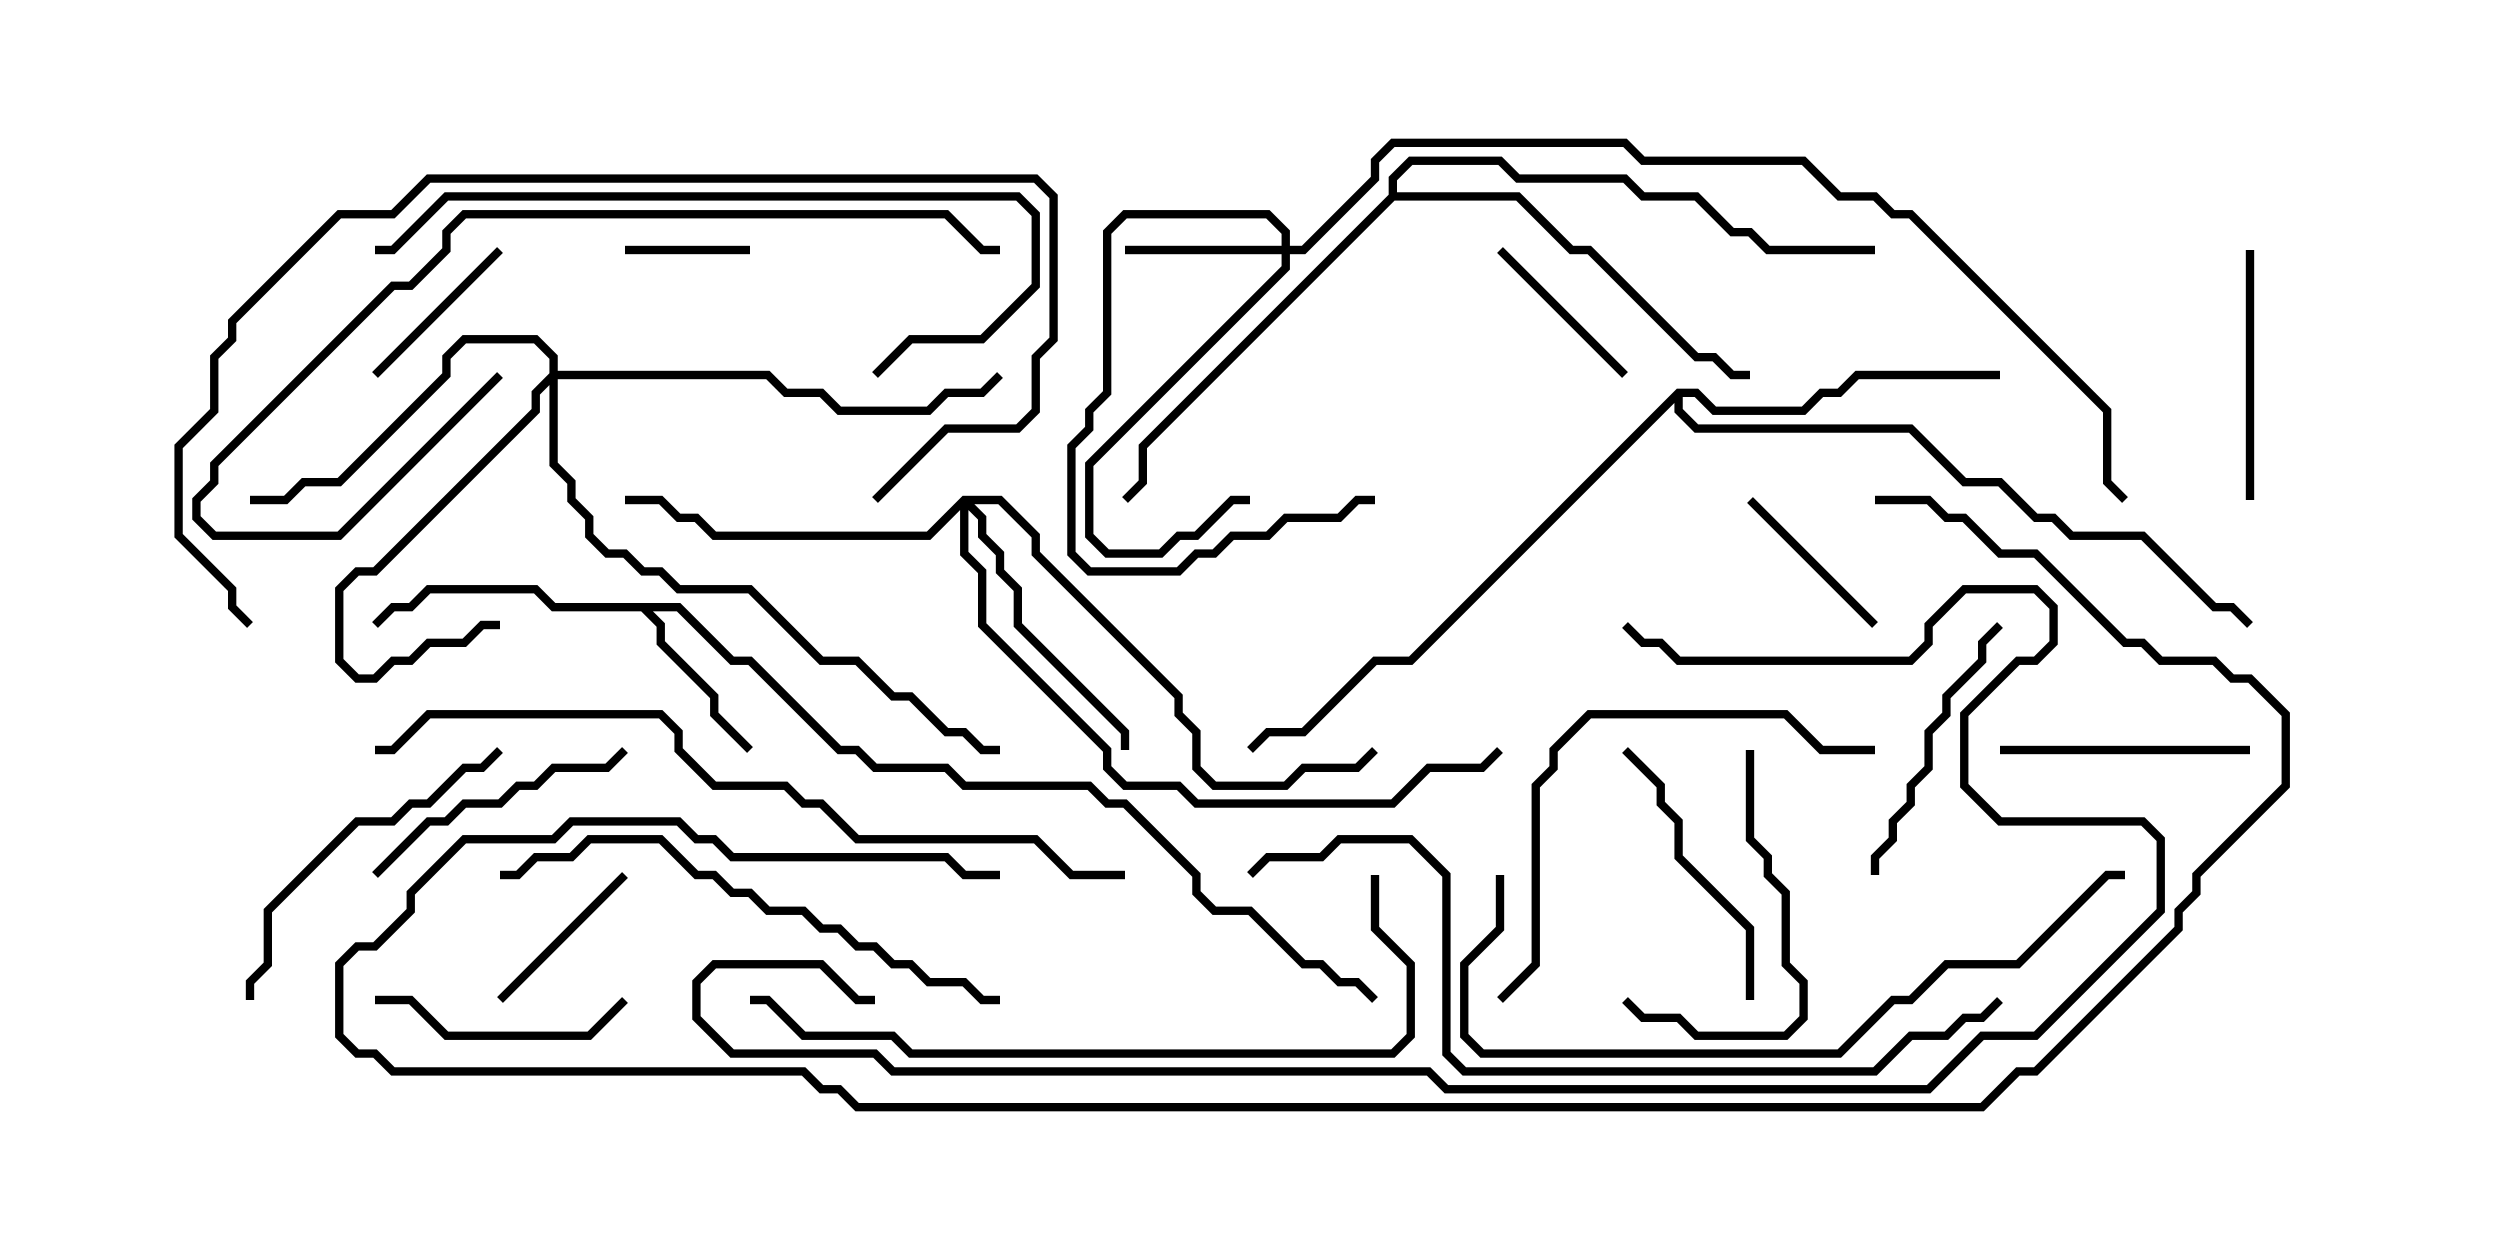 <svg version="1.1" width="30" height="15" xmlns="http://www.w3.org/2000/svg"><path d="M8.164,7.236L8.806,7.879L9.021,7.879L10.092,8.95L10.306,8.95L10.521,9.164L11.378,9.164L11.592,9.379L13.092,9.379L13.306,9.593L13.521,9.593L14.407,10.479L14.407,10.694L14.592,10.879L15.021,10.879L15.664,11.521L15.878,11.521L16.092,11.736L16.306,11.736L16.535,11.965L16.465,12.035L16.265,11.836L16.051,11.836L15.836,11.621L15.622,11.621L14.979,10.979L14.551,10.979L14.307,10.735L14.307,10.521L13.479,9.693L13.265,9.693L13.051,9.479L11.551,9.479L11.336,9.264L10.479,9.264L10.265,9.05L10.051,9.05L8.979,7.979L8.765,7.979L8.122,7.336L7.835,7.336L7.979,7.479L7.979,7.694L8.621,8.336L8.621,8.551L9.035,8.965L8.965,9.035L8.521,8.592L8.521,8.378L7.879,7.735L7.879,7.521L7.694,7.336L6.622,7.336L6.408,7.121L5.164,7.121L4.949,7.336L4.735,7.336L4.535,7.535L4.465,7.465L4.694,7.236L4.908,7.236L5.122,7.021L6.449,7.021L6.664,7.236z" stroke="none"/><path d="M20.122,4.664L20.378,4.664L20.592,4.879L21.622,4.879L21.836,4.664L22.051,4.664L22.265,4.45L24,4.45L24,4.55L22.306,4.55L22.092,4.764L21.878,4.764L21.664,4.979L20.551,4.979L20.336,4.764L20.193,4.764L20.193,4.908L20.378,5.093L22.949,5.093L23.592,5.736L24.021,5.736L24.449,6.164L24.664,6.164L24.878,6.379L25.735,6.379L26.592,7.236L26.806,7.236L27.035,7.465L26.965,7.535L26.765,7.336L26.551,7.336L25.694,6.479L24.836,6.479L24.622,6.264L24.408,6.264L23.979,5.836L23.551,5.836L22.908,5.193L20.336,5.193L20.093,4.949L20.093,4.835L16.949,7.979L16.521,7.979L15.664,8.836L15.235,8.836L15.035,9.035L14.965,8.965L15.194,8.736L15.622,8.736L16.479,7.879L16.908,7.879z" stroke="none"/><path d="M16.664,2.336L16.664,2.122L16.908,1.879L18.021,1.879L18.235,2.093L19.521,2.093L19.735,2.307L20.378,2.307L20.806,2.736L21.021,2.736L21.235,2.95L22.5,2.95L22.5,3.05L21.194,3.05L20.979,2.836L20.765,2.836L20.336,2.407L19.694,2.407L19.479,2.193L18.194,2.193L17.979,1.979L16.949,1.979L16.764,2.164L16.764,2.307L18.235,2.307L18.878,2.95L19.092,2.95L20.378,4.236L20.592,4.236L20.806,4.45L21,4.45L21,4.55L20.765,4.55L20.551,4.336L20.336,4.336L19.051,3.05L18.836,3.05L18.194,2.407L16.735,2.407L13.764,5.378L13.764,5.806L13.535,6.035L13.465,5.965L13.664,5.765L13.664,5.336z" stroke="none"/><path d="M15.379,2.95L15.379,2.806L15.194,2.621L13.521,2.621L13.336,2.806L13.336,4.735L13.121,4.949L13.121,5.164L12.907,5.378L12.907,6.622L13.092,6.807L14.122,6.807L14.336,6.593L14.551,6.593L14.765,6.379L15.194,6.379L15.408,6.164L16.051,6.164L16.265,5.95L16.5,5.95L16.5,6.05L16.306,6.05L16.092,6.264L15.449,6.264L15.235,6.479L14.806,6.479L14.592,6.693L14.378,6.693L14.164,6.907L13.051,6.907L12.807,6.664L12.807,5.336L13.021,5.122L13.021,4.908L13.236,4.694L13.236,2.765L13.479,2.521L15.235,2.521L15.479,2.765L15.479,2.95L15.622,2.95L16.45,2.122L16.45,1.908L16.694,1.664L19.521,1.664L19.735,1.879L21.664,1.879L22.092,2.307L22.521,2.307L22.735,2.521L22.949,2.521L25.336,4.908L25.336,5.765L25.535,5.965L25.465,6.035L25.236,5.806L25.236,4.949L22.908,2.621L22.694,2.621L22.479,2.407L22.051,2.407L21.622,1.979L19.694,1.979L19.479,1.764L16.735,1.764L16.55,1.949L16.55,2.164L15.664,3.05L15.479,3.05L15.479,3.235L13.121,5.592L13.121,6.408L13.306,6.593L13.908,6.593L14.122,6.379L14.336,6.379L14.765,5.95L15,5.95L15,6.05L14.806,6.05L14.378,6.479L14.164,6.479L13.949,6.693L13.265,6.693L13.021,6.449L13.021,5.551L15.379,3.194L15.379,3.05L13.5,3.05L13.5,2.95z" stroke="none"/><path d="M6.593,4.479L6.593,4.306L6.408,4.121L5.592,4.121L5.407,4.306L5.407,4.521L4.092,5.836L3.664,5.836L3.449,6.05L3,6.05L3,5.95L3.408,5.95L3.622,5.736L4.051,5.736L5.307,4.479L5.307,4.265L5.551,4.021L6.449,4.021L6.693,4.265L6.693,4.45L9.235,4.45L9.449,4.664L9.878,4.664L10.092,4.879L11.122,4.879L11.336,4.664L11.765,4.664L11.965,4.465L12.035,4.535L11.806,4.764L11.378,4.764L11.164,4.979L10.051,4.979L9.836,4.764L9.408,4.764L9.194,4.55L6.693,4.55L6.693,5.551L6.907,5.765L6.907,5.979L7.121,6.194L7.121,6.408L7.306,6.593L7.521,6.593L7.735,6.807L7.949,6.807L8.164,7.021L9.021,7.021L9.878,7.879L10.306,7.879L10.735,8.307L10.949,8.307L11.378,8.736L11.592,8.736L11.806,8.95L12,8.95L12,9.05L11.765,9.05L11.551,8.836L11.336,8.836L10.908,8.407L10.694,8.407L10.265,7.979L9.836,7.979L8.979,7.121L8.122,7.121L7.908,6.907L7.694,6.907L7.479,6.693L7.265,6.693L7.021,6.449L7.021,6.235L6.807,6.021L6.807,5.806L6.593,5.592L6.593,4.621L6.479,4.735L6.479,4.949L4.521,6.907L4.306,6.907L4.121,7.092L4.121,7.908L4.306,8.093L4.479,8.093L4.694,7.879L4.908,7.879L5.122,7.664L5.551,7.664L5.765,7.45L6,7.45L6,7.55L5.806,7.55L5.592,7.764L5.164,7.764L4.949,7.979L4.735,7.979L4.521,8.193L4.265,8.193L4.021,7.949L4.021,7.051L4.265,6.807L4.479,6.807L6.379,4.908L6.379,4.694z" stroke="none"/><path d="M11.551,5.95L12.021,5.95L12.479,6.408L12.479,6.622L14.193,8.336L14.193,8.551L14.407,8.765L14.407,9.194L14.592,9.379L15.408,9.379L15.622,9.164L16.265,9.164L16.465,8.965L16.535,9.035L16.306,9.264L15.664,9.264L15.449,9.479L14.551,9.479L14.307,9.235L14.307,8.806L14.093,8.592L14.093,8.378L12.379,6.664L12.379,6.449L11.979,6.05L11.692,6.05L11.836,6.194L11.836,6.408L12.05,6.622L12.05,6.836L12.264,7.051L12.264,7.479L13.55,8.765L13.55,9L13.45,9L13.45,8.806L12.164,7.521L12.164,7.092L11.95,6.878L11.95,6.664L11.736,6.449L11.736,6.235L11.621,6.121L11.621,6.622L11.836,6.836L11.836,7.479L13.336,8.979L13.336,9.194L13.521,9.379L14.164,9.379L14.378,9.593L16.694,9.593L17.122,9.164L17.765,9.164L17.965,8.965L18.035,9.035L17.806,9.264L17.164,9.264L16.735,9.693L14.336,9.693L14.122,9.479L13.479,9.479L13.236,9.235L13.236,9.021L11.736,7.521L11.736,6.878L11.521,6.664L11.521,6.121L11.164,6.479L8.551,6.479L8.336,6.264L8.122,6.264L7.908,6.05L7.5,6.05L7.5,5.95L7.949,5.95L8.164,6.164L8.378,6.164L8.592,6.379L11.122,6.379z" stroke="none"/><path d="M9,2.95L9,3.05L7.5,3.05L7.5,2.95z" stroke="none"/><path d="M20.965,6.035L21.035,5.965L22.535,7.465L22.465,7.535z" stroke="none"/><path d="M7.465,10.465L7.535,10.535L6.035,12.035L5.965,11.965z" stroke="none"/><path d="M17.965,3.035L18.035,2.965L19.535,4.465L19.465,4.535z" stroke="none"/><path d="M5.965,2.965L6.035,3.035L4.535,4.535L4.465,4.465z" stroke="none"/><path d="M4.5,12.05L4.5,11.95L4.949,11.95L5.378,12.379L7.051,12.379L7.465,11.965L7.535,12.035L7.092,12.479L5.336,12.479L4.908,12.05z" stroke="none"/><path d="M26.95,3L27.05,3L27.05,6L26.95,6z" stroke="none"/><path d="M24,9.05L24,8.95L27,8.95L27,9.05z" stroke="none"/><path d="M21.05,12L20.95,12L20.95,11.164L20.093,10.306L20.093,9.878L19.879,9.664L19.879,9.449L19.465,9.035L19.535,8.965L19.979,9.408L19.979,9.622L20.193,9.836L20.193,10.265L21.05,11.122z" stroke="none"/><path d="M20.95,9L21.05,9L21.05,10.051L21.264,10.265L21.264,10.479L21.479,10.694L21.479,11.551L21.693,11.765L21.693,12.235L21.449,12.479L20.336,12.479L20.122,12.264L19.694,12.264L19.465,12.035L19.535,11.965L19.735,12.164L20.164,12.164L20.378,12.379L21.408,12.379L21.593,12.194L21.593,11.806L21.379,11.592L21.379,10.735L21.164,10.521L21.164,10.306L20.95,10.092z" stroke="none"/><path d="M4.535,10.535L4.465,10.465L5.122,9.807L5.336,9.807L5.551,9.593L5.979,9.593L6.194,9.379L6.408,9.379L6.622,9.164L7.265,9.164L7.465,8.965L7.535,9.035L7.306,9.264L6.664,9.264L6.449,9.479L6.235,9.479L6.021,9.693L5.592,9.693L5.378,9.907L5.164,9.907z" stroke="none"/><path d="M22.55,10.5L22.45,10.5L22.45,10.265L22.664,10.051L22.664,9.836L22.879,9.622L22.879,9.408L23.093,9.194L23.093,8.765L23.307,8.551L23.307,8.336L23.736,7.908L23.736,7.694L23.965,7.465L24.035,7.535L23.836,7.735L23.836,7.949L23.407,8.378L23.407,8.592L23.193,8.806L23.193,9.235L22.979,9.449L22.979,9.664L22.764,9.878L22.764,10.092L22.55,10.306z" stroke="none"/><path d="M5.965,8.965L6.035,9.035L5.806,9.264L5.592,9.264L5.164,9.693L4.949,9.693L4.735,9.907L4.306,9.907L3.264,10.949L3.264,11.592L3.05,11.806L3.05,12L2.95,12L2.95,11.765L3.164,11.551L3.164,10.908L4.265,9.807L4.694,9.807L4.908,9.593L5.122,9.593L5.551,9.164L5.765,9.164z" stroke="none"/><path d="M22.5,8.95L22.5,9.05L21.836,9.05L21.408,8.621L19.092,8.621L18.693,9.021L18.693,9.235L18.479,9.449L18.479,11.592L18.035,12.035L17.965,11.965L18.379,11.551L18.379,9.408L18.593,9.194L18.593,8.979L19.051,8.521L21.449,8.521L21.878,8.95z" stroke="none"/><path d="M5.965,4.465L6.035,4.535L4.092,6.479L2.551,6.479L2.307,6.235L2.307,5.979L2.521,5.765L2.521,5.551L4.694,3.379L4.908,3.379L5.307,2.979L5.307,2.765L5.551,2.521L11.378,2.521L11.806,2.95L12,2.95L12,3.05L11.765,3.05L11.336,2.621L5.592,2.621L5.407,2.806L5.407,3.021L4.949,3.479L4.735,3.479L2.621,5.592L2.621,5.806L2.407,6.021L2.407,6.194L2.592,6.379L4.051,6.379z" stroke="none"/><path d="M6,10.55L6,10.45L6.194,10.45L6.408,10.236L6.836,10.236L7.051,10.021L7.949,10.021L8.378,10.45L8.592,10.45L8.806,10.664L9.021,10.664L9.235,10.879L9.664,10.879L9.878,11.093L10.092,11.093L10.306,11.307L10.521,11.307L10.735,11.521L10.949,11.521L11.164,11.736L11.592,11.736L11.806,11.95L12,11.95L12,12.05L11.765,12.05L11.551,11.836L11.122,11.836L10.908,11.621L10.694,11.621L10.479,11.407L10.265,11.407L10.051,11.193L9.836,11.193L9.622,10.979L9.194,10.979L8.979,10.764L8.765,10.764L8.551,10.55L8.336,10.55L7.908,10.121L7.092,10.121L6.878,10.336L6.449,10.336L6.235,10.55z" stroke="none"/><path d="M10.535,4.535L10.465,4.465L10.908,4.021L11.765,4.021L12.379,3.408L12.379,2.592L12.194,2.407L5.378,2.407L4.735,3.05L4.5,3.05L4.5,2.95L4.694,2.95L5.336,2.307L12.235,2.307L12.479,2.551L12.479,3.449L11.806,4.121L10.949,4.121z" stroke="none"/><path d="M17.95,10.5L18.05,10.5L18.05,11.164L17.621,11.592L17.621,12.408L17.806,12.593L22.051,12.593L22.694,11.95L22.908,11.95L23.336,11.521L24.194,11.521L25.265,10.45L25.5,10.45L25.5,10.55L25.306,10.55L24.235,11.621L23.378,11.621L22.949,12.05L22.735,12.05L22.092,12.693L17.765,12.693L17.521,12.449L17.521,11.551L17.95,11.122z" stroke="none"/><path d="M10.535,6.035L10.465,5.965L11.336,5.093L12.194,5.093L12.379,4.908L12.379,4.265L12.593,4.051L12.593,2.378L12.408,2.193L5.164,2.193L4.735,2.621L4.092,2.621L2.836,3.878L2.836,4.092L2.621,4.306L2.621,4.949L2.193,5.378L2.193,6.408L2.836,7.051L2.836,7.265L3.035,7.465L2.965,7.535L2.736,7.306L2.736,7.092L2.093,6.449L2.093,5.336L2.521,4.908L2.521,4.265L2.736,4.051L2.736,3.836L4.051,2.521L4.694,2.521L5.122,2.093L12.449,2.093L12.693,2.336L12.693,4.092L12.479,4.306L12.479,4.949L12.235,5.193L11.378,5.193z" stroke="none"/><path d="M16.45,10.5L16.55,10.5L16.55,11.122L16.979,11.551L16.979,12.449L16.735,12.693L10.908,12.693L10.694,12.479L9.622,12.479L9.194,12.05L9,12.05L9,11.95L9.235,11.95L9.664,12.379L10.735,12.379L10.949,12.593L16.694,12.593L16.879,12.408L16.879,11.592L16.45,11.164z" stroke="none"/><path d="M13.5,10.45L13.5,10.55L12.836,10.55L12.408,10.121L10.265,10.121L9.836,9.693L9.622,9.693L9.408,9.479L8.551,9.479L8.093,9.021L8.093,8.806L7.908,8.621L5.164,8.621L4.735,9.05L4.5,9.05L4.5,8.95L4.694,8.95L5.122,8.521L7.949,8.521L8.193,8.765L8.193,8.979L8.592,9.379L9.449,9.379L9.664,9.593L9.878,9.593L10.306,10.021L12.449,10.021L12.878,10.45z" stroke="none"/><path d="M23.965,11.965L24.035,12.035L23.806,12.264L23.592,12.264L23.378,12.479L22.949,12.479L22.521,12.907L17.551,12.907L17.307,12.664L17.307,10.521L16.908,10.121L16.092,10.121L15.878,10.336L15.235,10.336L15.035,10.535L14.965,10.465L15.194,10.236L15.836,10.236L16.051,10.021L16.949,10.021L17.407,10.479L17.407,12.622L17.592,12.807L22.479,12.807L22.908,12.379L23.336,12.379L23.551,12.164L23.765,12.164z" stroke="none"/><path d="M10.5,11.95L10.5,12.05L10.265,12.05L9.836,11.621L8.592,11.621L8.407,11.806L8.407,12.194L8.806,12.593L10.521,12.593L10.735,12.807L17.164,12.807L17.378,13.021L23.122,13.021L23.765,12.379L24.408,12.379L25.879,10.908L25.879,10.092L25.694,9.907L23.979,9.907L23.521,9.449L23.521,8.551L24.194,7.879L24.408,7.879L24.593,7.694L24.593,7.306L24.408,7.121L23.592,7.121L23.193,7.521L23.193,7.735L22.949,7.979L20.122,7.979L19.908,7.764L19.694,7.764L19.465,7.535L19.535,7.465L19.735,7.664L19.949,7.664L20.164,7.879L22.908,7.879L23.093,7.694L23.093,7.479L23.551,7.021L24.449,7.021L24.693,7.265L24.693,7.735L24.449,7.979L24.235,7.979L23.621,8.592L23.621,9.408L24.021,9.807L25.735,9.807L25.979,10.051L25.979,10.949L24.449,12.479L23.806,12.479L23.164,13.121L17.336,13.121L17.122,12.907L10.694,12.907L10.479,12.693L8.765,12.693L8.307,12.235L8.307,11.765L8.551,11.521L9.878,11.521L10.306,11.95z" stroke="none"/><path d="M22.5,6.05L22.5,5.95L23.164,5.95L23.378,6.164L23.592,6.164L24.021,6.593L24.449,6.593L25.521,7.664L25.735,7.664L25.949,7.879L26.592,7.879L26.806,8.093L27.021,8.093L27.479,8.551L27.479,9.449L26.407,10.521L26.407,10.735L26.193,10.949L26.193,11.164L24.449,12.907L24.235,12.907L23.806,13.336L10.265,13.336L10.051,13.121L9.836,13.121L9.622,12.907L4.694,12.907L4.479,12.693L4.265,12.693L4.021,12.449L4.021,11.551L4.265,11.307L4.479,11.307L4.879,10.908L4.879,10.694L5.551,10.021L6.622,10.021L6.836,9.807L8.164,9.807L8.378,10.021L8.592,10.021L8.806,10.236L11.378,10.236L11.592,10.45L12,10.45L12,10.55L11.551,10.55L11.336,10.336L8.765,10.336L8.551,10.121L8.336,10.121L8.122,9.907L6.878,9.907L6.664,10.121L5.592,10.121L4.979,10.735L4.979,10.949L4.521,11.407L4.306,11.407L4.121,11.592L4.121,12.408L4.306,12.593L4.521,12.593L4.735,12.807L9.664,12.807L9.878,13.021L10.092,13.021L10.306,13.236L23.765,13.236L24.194,12.807L24.408,12.807L26.093,11.122L26.093,10.908L26.307,10.694L26.307,10.479L27.379,9.408L27.379,8.592L26.979,8.193L26.765,8.193L26.551,7.979L25.908,7.979L25.694,7.764L25.479,7.764L24.408,6.693L23.979,6.693L23.551,6.264L23.336,6.264L23.122,6.05z" stroke="none"/></svg>